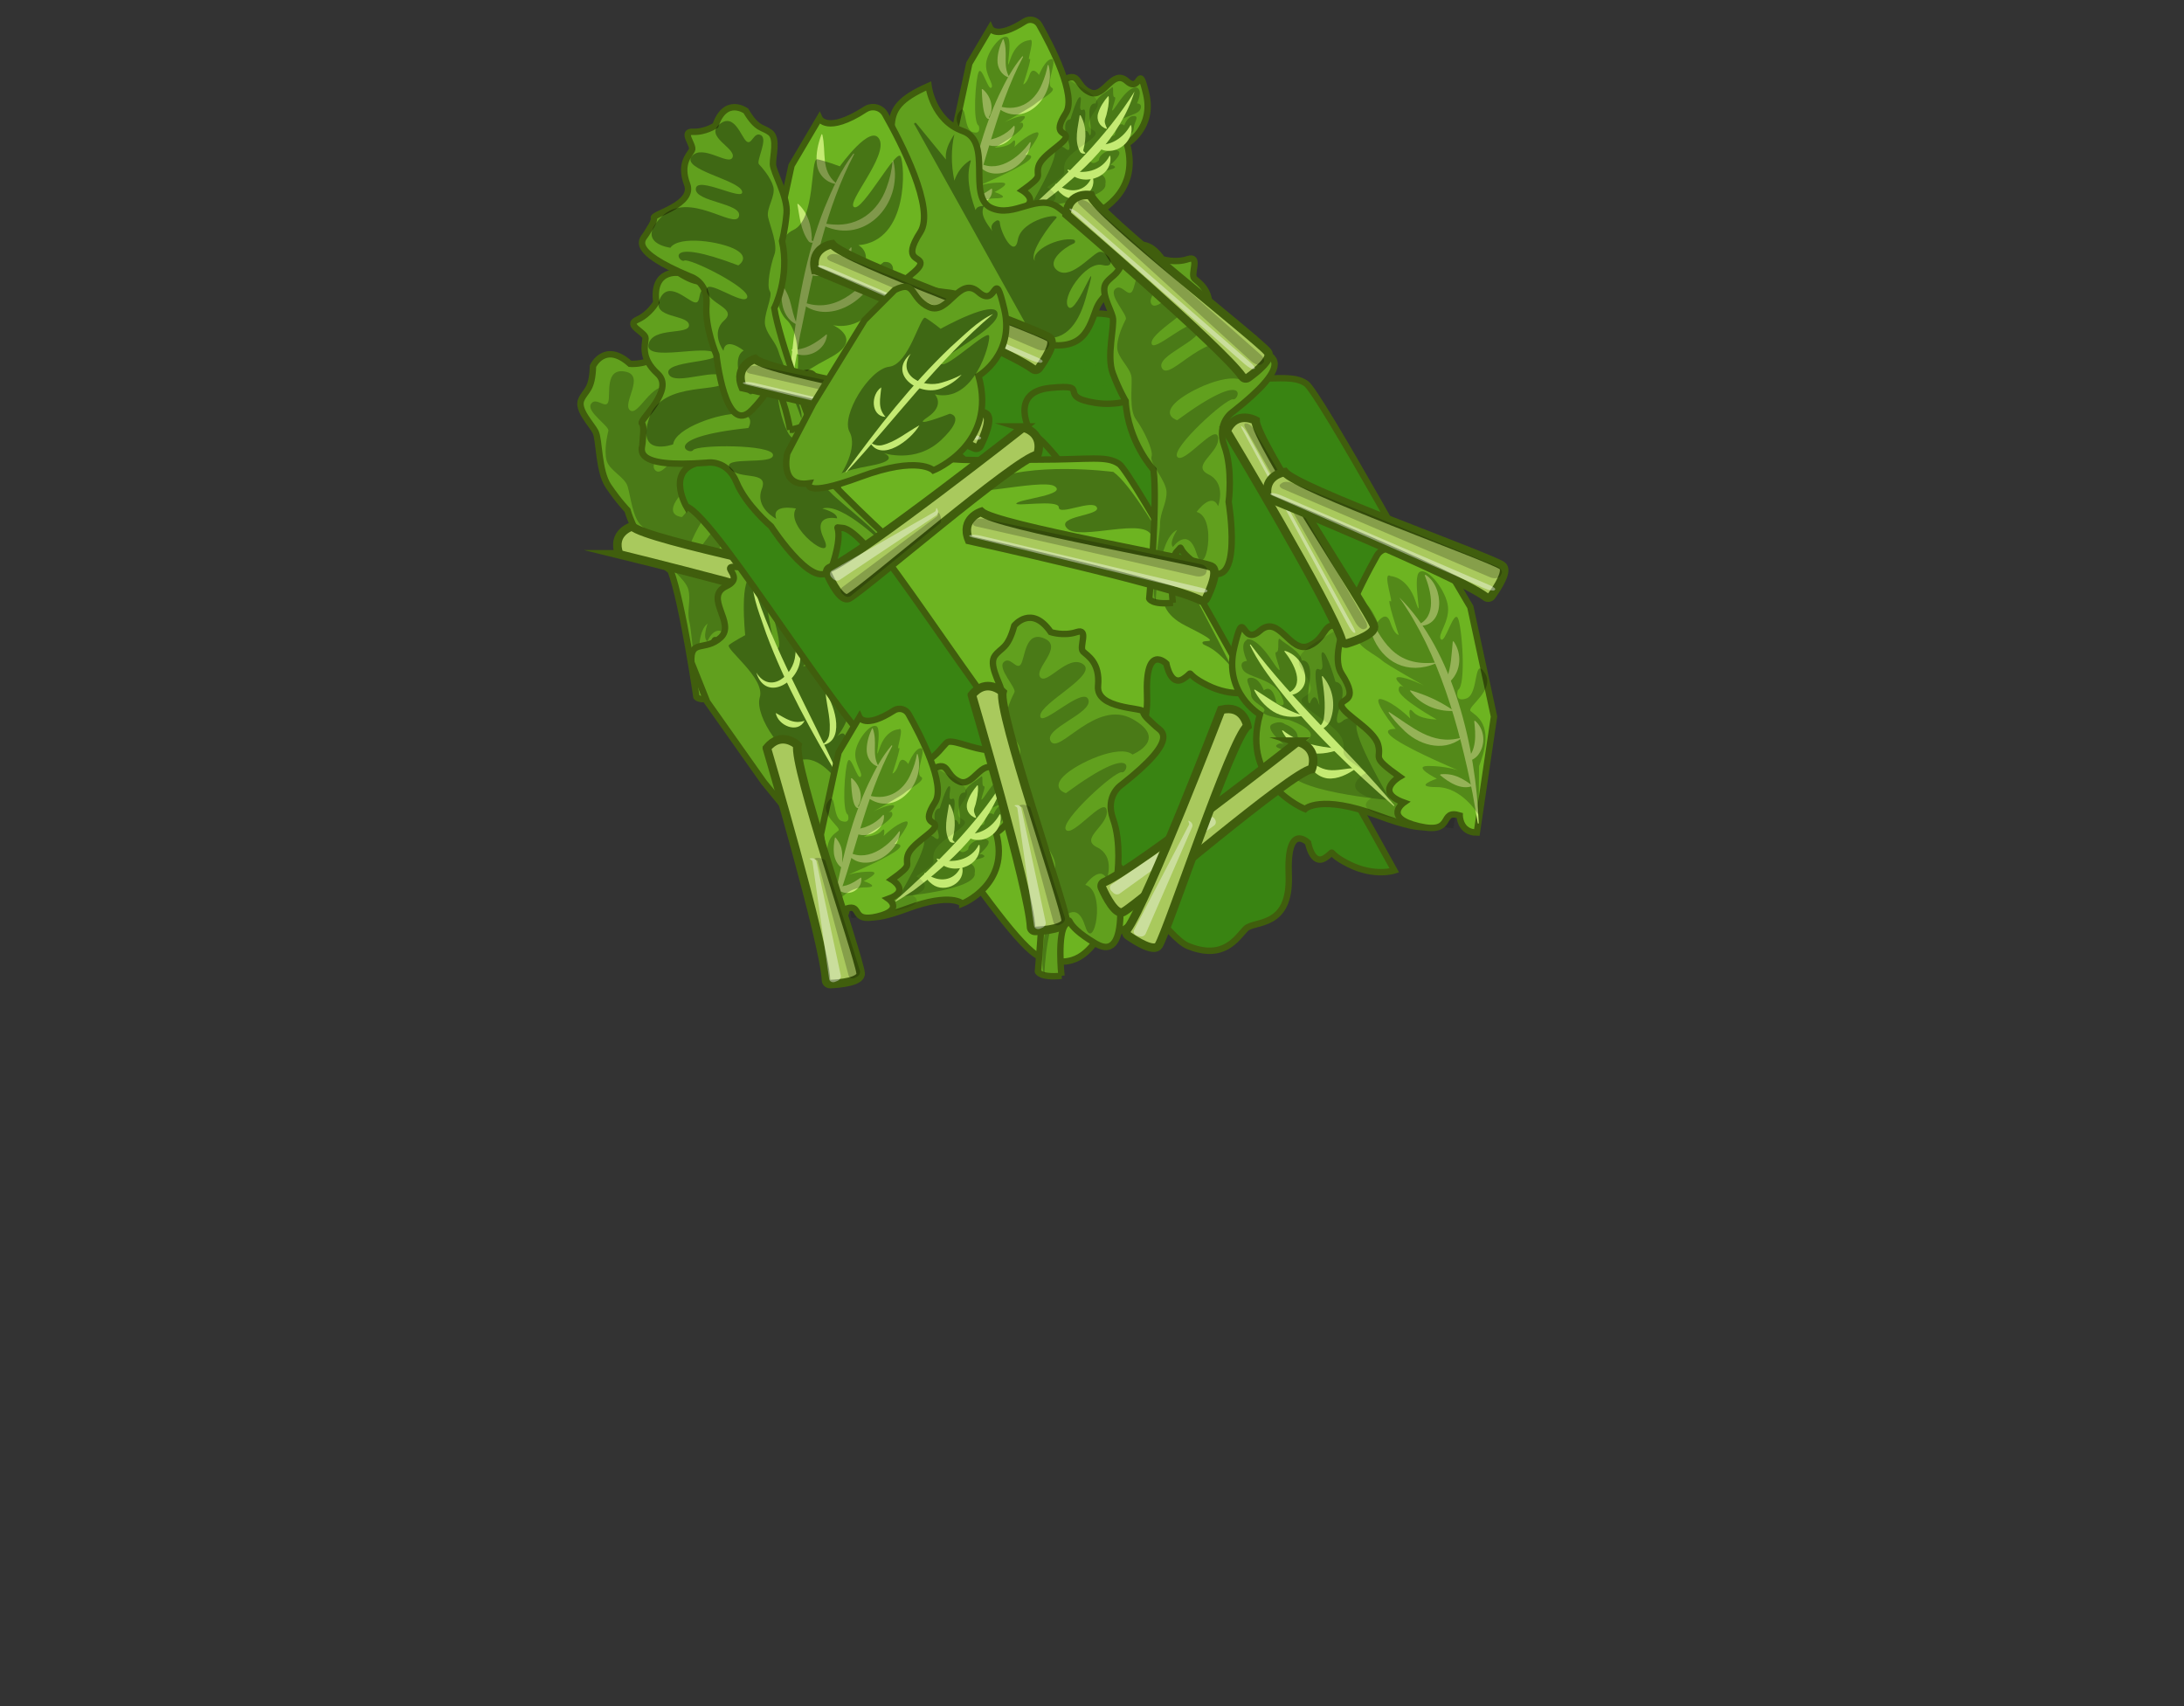 <?xml version="1.0" encoding="UTF-8"?><svg xmlns="http://www.w3.org/2000/svg" viewBox="0 0 256 200"><rect x="0" y="0" width="256" height="200" fill="#333333" stroke="none"/><defs><style>.b{fill:#c4ea73;}.c{opacity:.21;}.c,.d,.e,.f,.g,.h{mix-blend-mode:overlay;}.i{fill:#61a01e;}.i,.j,.k{stroke-width:.75px;}.i,.j,.k,.l{stroke:#405e0d;stroke-miterlimit:10;}.m{isolation:isolate;}.d{fill:#fff;opacity:.39;}.j,.e{fill:#398412;}.k{fill:#6db421;}.l{fill:#a9c95d;}.e,.f{opacity:.35;}.g{opacity:.24;}.h{opacity:.11;}</style></defs><g class="m"><g id="a"><g><g><path class="i" d="M84.44,81.55c-2.39,.83-2.81,.15-2.81,.15,0,0-1.6-11.01-3.02-14.81,0,0-3.7-2.48-5.06-7.08,0,0-1.03-1.05-2.23-2.83s-1.04-5.45-1.52-6.37-2.17-2.59-1.67-3.74,1.29-1.09,1.38-3.96c0,0,1.37-2.92,4.34-.26,0,0,1.59,.14,2.94-.7s.65,1.66,1.26,2.03,2.25,.76,2.65,3.51c.4,2.75,5.73,1.22,5.85,1.71s1.27,.99,1.88,1.36,3.23,.52-2.34,7.55c0,0-1.67,1.69-.04,4.15,1.62,2.46,2.01,6.25,2.01,6.25,0,0,4.17,9.88-.58,8.42-4.75-1.45-3.21-2.6-3.96-1.38s.92,6,.92,6Z"/><path class="g" d="M82.42,81.77s-1.45-7.16,.52-8.67c0,0-.63,1.7-.02,2.08,0,0,1.13-2.86,2.87,.09,1.74,2.95,1.47-4.67-1.13-4.74,0,0,1.15-2.78,2.29-1.24,0,0,.37-2.84-1.96-3.37s.75-2.81,.09-4.47c-.65-1.66-3.16,4.12-4.13,3.32-.97-.8,4.01-8.08,4.79-8.07s1.08-4.21-5.79,3.91c0,0-1.83-.08-.71-1.9,1.12-1.82,5.49-5.2,7.25-4.32,0,0,3.75-2.71-.97-4.04-4.72-1.33-7.36,6.03-8.69,4.8s4.08-4.39,3.12-5.82c-.97-1.43-4.69,4.64-5.05,3.17s5.5-6.24,3.49-7.05c-2.01-.81-3.58,3.45-4.55,2.64s1.87-4.07-.56-4.53c-2.44-.45-1.68,2.73-1.99,3.58s-1.46-.69-2.02,.22,2.17,2.59,2.04,3.14-.51,2.19-.22,3.42,2.13,1.96,2.48,3.1c.35,1.14,.59,3.74,1.64,4.62s2.86,3.04,2.79,3.83,2.37,2.34,2.69,3.66-.21,2.45,.13,3.81c.33,1.36,.69,8.27,1.6,8.83Z"/></g><g><path class="l" d="M72.58,64.98s23.22,5.67,26.99,7.68c.23,.12,.52,.03,.65-.2,.52-1,1.6-3.31,.69-3.72-1.9-.84-25.12-5.37-26.81-7.04,0,0-2.49,.73-1.51,3.28Z"/><path class="d" d="M86.33,67l-.04,.12c-.06,.18,.28-.14,.44-.08l12.91,5.24c.28,.1,.58-.1,.63-.43l.05-.29c.05-.3-.11-.59-.37-.68l-12.97-4.24c-.26-.09-.54,.07-.64,.36Z"/><path class="c" d="M86.6,66.5l-.03,.12c-.04,.18,.26-.17,.42-.13l13.46,3.62c.29,.07,.56-.17,.57-.51v-.29c.02-.31-.17-.57-.44-.63l-13.14-2.98c-.27-.05-.77,.5-.84,.79Z"/></g><g><path class="i" d="M102.28,81.79s.19-8.14-8.11-9.22c0,0-.63-4.93-5.99-5.85-5.36-.92-.3,.69-3.04,1.99-2.74,1.29,1.16,4.33-.66,6.02s-3.6,.1-3.44,2.91l1.85,4.63,6.65,9.42,4.14,5.06s3.31,2.51,4.23-.93c0,0,1.32,1.39,1.68-5.85,.36-7.24,2.67-8.17,2.67-8.17Z"/><path class="f" d="M87.35,74.46s-.76-7.29,.97-6.82,2.01,8.72,2.84,8.39-1.66-6.68-.79-6.45,6.59,4.72,3.78,8.54c0,0,1.64-.65,2.13,1.86,.48,2.51,.65-2.58,.65-2.58,0,0,.99-1.75,2.43,2.13,1.44,3.87-1.26,6.83-1.26,6.83,0,0,1.6-1.67,.78,1.95-.82,3.62-.45,3.58-.45,3.58,0,0-2.03-3.07-4.17-2.86-2.14,.21-5.87-5.02-5.2-7.28,.68-2.26-4.15-5.72-3.6-6.15s1.9-1.15,1.9-1.15Z"/><path class="b" d="M88.18,68.16c2.47,8.1,6.87,15.41,10.29,23.13l-.06,.04c-3.26-5.46-6.36-11.06-8.59-17.03-.64-1.94-1.61-4.2-1.63-6.13h0Z"/><path class="b" d="M96.78,81.24c1.15,1.51,2.33,5.88-.55,6.12,.56-.26,.85-.69,.96-1.18,.28-1.64-.26-3.24-.42-4.94h0Z"/><path class="b" d="M90.93,83.58c1.19,.64,2.04,1.36,3.38,.91-.81,1.58-3.13,.54-3.38-.91h0Z"/><path class="b" d="M88.65,78.84c1.66,2.64,4.37,.29,4.57-2.03,.1-.79,.13-1.62,.05-2.46,.36,.77,.54,1.63,.53,2.51,.24,2.89-4,5.68-5.15,1.98h0Z"/></g><g><path class="k" d="M98.2,82.44s-2.77-4.79,2.27-5.29c5.04-.5,2.08-2.23,6.87-1.47s7.23,.46,13.53,.46,8.06-.5,9.57,.5,15.66,26.67,15.66,26.67c0,0-2.31,.78-5.33-.73-3.02-1.51-1.26-1.76-2.77-.76-1.51,1.01-2.01-1.76-2.01-1.76,0,0-2.52-2.52-2.27,3.78,.25,6.3-4.03,5.29-5.04,6.3-1.01,1.01-2.52,3.78-6.8,2.01-4.28-1.76-19.9-28.21-23.67-29.72Z"/><path class="f" d="M129.78,77.58s-9.86-1.3-14.82,1.18c-4.95,2.48,6.44-.5,7.93,.5,1.49,.99-3.96,1.49-4.46,1.98s4.95-.5,4.95,.5,3.96-.99,4.46,0c.5,.99-4.95,.99-3.47,2.48,1.49,1.49,9.41-1.49,9.91,.99,.5,2.48-.99,1.49-.5,2.97,.5,1.49,1.98-.99,2.48,0s-2.97,4.95,1.98,7.43c4.95,2.48,1.98,1.49,1.98,1.98s.99,0,3.47,2.97c0,0-10-20.2-13.92-22.98Z"/></g><g><path class="j" d="M98.93,43.17s-2.77-4.79,2.27-5.29c5.04-.5,.5,1.01,5.29,1.76,4.79,.76,8.81-2.77,15.11-2.77s8.06-.5,9.57,.5,15.66,26.67,15.66,26.67c0,0-2.31,.78-5.33-.73-3.02-1.51-1.26-1.76-2.77-.76-1.51,1.01-2.01-1.76-2.01-1.76,0,0-2.52-2.52-2.27,3.78,.25,6.3-4.03,5.29-5.04,6.3-1.01,1.01-2.52,3.78-6.8,2.01-4.28-1.76-19.9-28.21-23.67-29.72Z"/><path class="e" d="M130.51,38.31s-9.86-1.3-14.82,1.18c-4.95,2.48,6.44-.5,7.93,.5,1.49,.99-3.96,1.49-4.46,1.98s4.95-.5,4.95,.5,3.96-.99,4.46,0c.5,.99-4.95,.99-3.47,2.48,1.49,1.49,9.41-1.49,9.91,.99,.5,2.48-.99,1.49-.5,2.97,.5,1.49,1.98-.99,2.48,0s-2.97,4.95,1.98,7.43c4.95,2.48,1.98,1.49,1.98,1.98s.99,0,3.47,2.97c0,0-10-20.2-13.92-22.98Z"/></g><g><path class="j" d="M115.54,81.17s-2.77-4.79,2.27-5.29c5.04-.5,.5,1.01,5.29,1.76s8.81-2.77,15.11-2.77,8.06-.5,9.57,.5,15.66,26.67,15.66,26.67c0,0-2.31,.78-5.33-.73-3.02-1.51-1.26-1.76-2.77-.76-1.51,1.01-2.01-1.76-2.01-1.76,0,0-2.52-2.52-2.27,3.78,.25,6.3-4.03,5.29-5.04,6.3-1.01,1.01-2.52,3.78-6.8,2.01-4.28-1.76-19.9-28.21-23.67-29.72Z"/><path class="e" d="M147.12,76.3s-9.86-1.3-14.82,1.18c-4.95,2.48,6.44-.5,7.93,.5,1.49,.99-3.96,1.49-4.46,1.98s4.95-.5,4.95,.5,3.96-.99,4.46,0c.5,.99-4.95,.99-3.47,2.48,1.49,1.49,9.41-1.49,9.91,.99,.5,2.48-.99,1.49-.5,2.97,.5,1.49,1.98-.99,2.48,0s-2.97,4.95,1.98,7.43c4.95,2.48,1.98,1.49,1.98,1.98s.99,0,3.47,2.97c0,0-10-20.2-13.92-22.98Z"/></g><g><path class="j" d="M120.85,50.76s-2.77-4.79,2.27-5.29c5.04-.5,.5,1.01,5.29,1.76s8.81-2.77,15.11-2.77,8.06-.5,9.57,.5,15.66,26.67,15.66,26.67c0,0-2.31,.78-5.33-.73-3.02-1.51-1.26-1.76-2.77-.76-1.51,1.01,.51,2.1,.51,2.1,0,0-2.52-2.52-2.27,3.78,.25,6.3-6.56,1.43-7.56,2.43-1.01,1.01-2.52,3.78-6.8,2.01-4.28-1.76-19.9-28.21-23.67-29.72Z"/><path class="e" d="M152.43,45.9s-9.86-1.3-14.82,1.18c-4.95,2.48,6.44-.5,7.93,.5,1.49,.99-3.96,1.49-4.46,1.98s4.95-.5,4.95,.5,3.96-.99,4.46,0c.5,.99-4.95,.99-3.47,2.48,1.49,1.49,9.41-1.49,9.91,.99,.5,2.48-.99,1.49-.5,2.97,.5,1.49,1.98-.99,2.48,0s-2.97,4.95,1.98,7.43c4.95,2.48,1.98,1.49,1.98,1.98s.99,0,3.47,2.97c0,0-10-20.2-13.92-22.98Z"/></g><g><path class="j" d="M80.46,59.39s-2.77-4.79,2.27-5.29c5.04-.5,.5,1.01,5.29,1.76s8.81-2.77,15.11-2.77,8.06-.5,9.57,.5,15.66,26.67,15.66,26.67c0,0-2.31,.78-5.33-.73-3.02-1.51-1.26-1.76-2.77-.76-1.51,1.01,.51,2.1,.51,2.1,0,0-2.52-2.52-2.27,3.78,.25,6.3-6.56,1.43-7.56,2.43-1.01,1.01-2.52,3.78-6.8,2.01-4.28-1.76-19.9-28.21-23.67-29.72Z"/><path class="e" d="M112.04,54.53s-9.86-1.3-14.82,1.18c-4.95,2.48,6.44-.5,7.93,.5,1.49,.99-3.96,1.49-4.46,1.98s4.95-.5,4.95,.5,3.96-.99,4.46,0c.5,.99-4.95,.99-3.47,2.48,1.49,1.49,9.41-1.49,9.91,.99,.5,2.48-.99,1.49-.5,2.97,.5,1.49,1.98-.99,2.48,0s-2.97,4.95,1.98,7.43c4.95,2.48,1.98,1.49,1.98,1.98s.99,0,3.47,2.97c0,0-10-20.2-13.92-22.98Z"/></g><g><g><path class="i" d="M128.13,25.15s5.65-2.26,3.96-8.29c0,0,3.2-1.88,2.26-5.84-.94-3.96-.57,0-2.26-1.51-1.7-1.51-2.64,2.07-4.33,1.32s-1.13-2.45-3.02-1.51l-2.64,2.64-4.52,7.35-2.26,4.33s-.75,3.02,1.88,2.64c0,0-.57,1.32,4.52-.57,5.09-1.88,6.41-.57,6.41-.57Z"/><path class="g" d="M133.25,10.28s-.74-.37-2.22,1.85c-1.48,2.22,0-.74-.37-.74s0-1.48-.37-1.11-1.85,1.11-1.85,1.85c0,0-1.01-.25-.69,1.91s-.05,1.79-.05,1.79c0,0-.37-1.11-.74,0s.74-3.34,0-2.97,0-1.48-.37-1.48-1.11,2.59-1.11,2.59c0,0-1.11,0-.37,2.22,.74,2.22-.37,1.11-.37,1.11,0,0-1.48-.74-1.11,.37s-2.97,6.67-2.97,6.67c0,0,9.29-.78,8.91-2.8,0,0,.36-1.28-1.49-1.28,0,0,2.97-.37,2.59-.74s-.74,0-.74,0c0,0,1.85-1.48,1.11-1.85s-1.11,0-1.11,0c0,0-1.11,.37-1.11,1.11,0,0-.74,.74-1.11,0s1.85-1.48,1.85-1.48c0,0,2.59-.37,2.22-.74s1.11-.74,1.11-1.48c0-.74,.74-1.48,0-1.48s-1.11,1.11-1.11,1.11c0,0-.74-.74-1.11,1.11,0,0-1.11,.74-.37-.74,.74-1.48,2.97-1.48,3.34-2.22s-.37-.74-.37-.74c0,0,.74-1.48,0-1.85Z"/></g><g><path class="b" d="M132.6,14.71c.31,1.61-1.24,3.11-2.81,2.97-.53-.02-1.03-.27-1.39-.68l.02-.1c1.7,.34,3.31-.77,4.09-2.23l.09,.04h0Z"/><path class="b" d="M132.98,10.75c-1.69,5.44-6.16,9.55-10.59,12.87-.69,.43-1.34,.9-2.05,1.28l-.07-.08c4.67-4.19,9.47-8.85,12.71-14.08h0Z"/><path class="b" d="M128.08,20.74c.57,1.95-1.98,3.27-3.47,2.14-.44-.31-.77-.72-.94-1.25l.06-.08,.56,.33c1.41,.83,3.1,.45,3.69-1.17l.09,.03h0Z"/><path class="b" d="M130.15,18.3c.31,2.67-3.63,3.74-5.02,1.66l.03-.09c1.79,.66,4.01,.2,4.9-1.61l.09,.04h0Z"/><path class="b" d="M126.66,13.52c.7,1.26,.68,2.66,.35,3.95-.06,.15-.06,.26,.19,.44l.02,.1c-.21,.03-.48,0-.61-.2-.74-1.29-.25-2.93-.05-4.31l.1,.02h0Z"/><path class="b" d="M129.96,11.33c.06,.83-.11,1.48-.27,2.16-.21,.67-.33,.71,.06,1.53l-.03,.09c-.82-.24-1.26-1.06-.99-1.87,.23-.75,.67-1.39,1.16-1.97l.08,.07h0Z"/></g><g><path class="h" d="M121.54,6.09c.66-.38,1.11,.73,1.5,1.34,1.57,2.48,6.85,3.41,5.38,5.46-1.9,2.64,.21,2.07,0,2.83s-3.17,2.07-3.59,3.39,.84,.94-2.11,2.83c0,0,2.53,1.32-.42,2.26,0,0,1.88,.94-1.71,1.7s-1.67-1.13-3.78-.57c0,0,0,1.51-1.69,1.51l-1.69-10.18,2.32-9.61,2.74-4.15s-.77,5.37,3.05,3.18Z"/><path class="k" d="M120.11,2.51c.59-.38,1.38-.19,1.72,.42,1.4,2.48,4.42,8.3,3.1,10.35-1.7,2.64,.19,2.07,0,2.83s-2.83,2.07-3.2,3.39,.75,.94-1.88,2.83c0,0,2.26,1.32-.38,2.26,0,0,1.88,1.32-1.32,2.07s-1.7-1.51-3.58-.94c0,0,0,1.51-1.51,1.51l-1.51-10.18,2.07-9.61,2.45-4.15s.63,1.41,4.04-.78Z"/><g><path class="b" d="M119.93,6.65c-3.3,6.18-4.49,13.44-7.05,19.76l.44-2.61c.82-4.31,1.92-8.69,3.79-12.68,.76-1.6,1.59-3.18,2.74-4.54l.07,.07h0Z"/><path class="b" d="M122.9,7.63c1.04,3.66-3.01,7.77-6.26,4.75l.04-.09c2.38,.99,4.55-.16,5.47-2.49,.31-.7,.53-1.43,.66-2.18h.1Z"/><path class="b" d="M120.82,16.7c-.19,2.91-4.65,5.23-6.38,2.29l.06-.08c2.27,1.58,4.89-.35,6.24-2.26l.08,.06h0Z"/><path class="b" d="M116.29,22.18c.11,1.33-1.42,2.17-2.5,1.49-.11-.08-.55-.41-.32-.6,.94,.24,2-.42,2.76-.97l.07,.08h0Z"/><path class="b" d="M118.93,14.8c.16,1.89-2.43,3.08-3.78,1.77v-.1c1.4-.03,2.79-.65,3.7-1.73l.08,.06h0Z"/><path class="b" d="M115.18,10.45c.92,.75,1.39,2.21,.77,3.2-.07,.05-.04,.16,.08,.18l.06,.08c-.95,.45-.98-2.85-1.01-3.46h.1Z"/><path class="b" d="M113.29,17.44c.96,1.17,.76,2.02,.75,3.42l-.05,.08c-.55-.36-.82-1.02-.91-1.64-.07-.64,0-1.27,.12-1.89l.1,.02h0Z"/><path class="b" d="M117.64,4.64c.57,1.62-.14,2.89,.63,4.35l-.03,.09c-.86-.27-1.35-1.16-1.32-2.04,.02-.86,.28-1.69,.64-2.45l.09,.04h0Z"/></g><path class="g" d="M120.65,4.72s-1.48,0-2.22,2.22c-.74,2.22,.37-2.22-.37-2.59s-2.34,1.71-2.47,3.08c-.13,1.37,.98,2.48,.61,2.85s-1.11-2.59-1.48-1.85-.74,5.93,0,6.3c0,0,.37,1.11-.74,.74-1.11-.37-.62-3.76-1.61-2.25-.99,1.51,1.61,2.99,1.24,3.36s-2.22,1.11-.74,4.82l.05,4.28s1.44-2.43,3.66-2.43,0-.74,0-.74c0,0,2.22-1.11,.74-1.11s-2.59,.37-2.59,.37c0,0,3.71-1.55,5.38-2.63,1.66-1.08,.09-1,.09-1,0,0,2.34-2.9,1.22-2.61s-2.51,1.69-2.51,1.69c0,0,.3-1.22-.27-.57s-2.05,.65-2.05,.65c0,0,3.34-1.85,3.34-2.59,0-.74-.74,0-.74,0,0,0,1.48-1.11,.74-1.11s-2.22,.74-2.22,.74c0,0,3.34-1.85,3.71-2.22s2.59-1.48,1.85-1.85,.74-3.34,0-3.34-1.48,1.85-1.48,1.85c0,0-.74-1.11-1.11,0s-.74,1.11-.74,1.11c0,0,1.11-3.34,.74-2.97s.74-2.59,0-2.22Z"/></g></g><g><g><path class="i" d="M112.8,105.93s5.65-2.26,3.96-8.29c0,0,3.2-1.88,2.26-5.84-.94-3.96-.57,0-2.26-1.51-1.7-1.51-2.64,2.07-4.33,1.32s-1.13-2.45-3.02-1.51l-2.64,2.64-4.52,7.35-2.26,4.33s-.75,3.02,1.88,2.64c0,0-.57,1.32,4.52-.57,5.09-1.88,6.41-.57,6.41-.57Z"/><path class="g" d="M117.93,91.06s-.74-.37-2.22,1.85c-1.48,2.22,0-.74-.37-.74s0-1.48-.37-1.11-1.85,1.11-1.85,1.85c0,0-1.01-.25-.69,1.91s-.05,1.79-.05,1.79c0,0-.37-1.11-.74,0s.74-3.34,0-2.97,0-1.48-.37-1.48-1.11,2.59-1.11,2.59c0,0-1.11,0-.37,2.22,.74,2.22-.37,1.11-.37,1.11,0,0-1.48-.74-1.11,.37s-2.97,6.67-2.97,6.67c0,0,9.29-.78,8.91-2.8,0,0,.36-1.28-1.49-1.28,0,0,2.97-.37,2.59-.74s-.74,0-.74,0c0,0,1.85-1.48,1.11-1.85s-1.11,0-1.11,0c0,0-1.11,.37-1.11,1.11,0,0-.74,.74-1.11,0s1.85-1.48,1.85-1.48c0,0,2.59-.37,2.22-.74s1.11-.74,1.11-1.48c0-.74,.74-1.48,0-1.48s-1.11,1.11-1.11,1.11c0,0-.74-.74-1.11,1.11,0,0-1.11,.74-.37-.74,.74-1.48,2.97-1.48,3.34-2.22s-.37-.74-.37-.74c0,0,.74-1.48,0-1.85Z"/></g><g><path class="b" d="M117.27,95.49c.31,1.61-1.24,3.11-2.81,2.97-.53-.02-1.03-.27-1.39-.68l.02-.1c1.7,.34,3.31-.77,4.09-2.23l.09,.04h0Z"/><path class="b" d="M117.65,91.53c-1.69,5.44-6.16,9.55-10.59,12.87-.69,.43-1.34,.9-2.05,1.28l-.07-.08c4.67-4.19,9.47-8.85,12.71-14.08h0Z"/><path class="b" d="M112.75,101.52c.57,1.95-1.98,3.27-3.47,2.14-.44-.31-.77-.72-.94-1.25l.06-.08,.56,.33c1.41,.83,3.1,.45,3.69-1.17l.09,.03h0Z"/><path class="b" d="M114.82,99.07c.31,2.67-3.63,3.74-5.02,1.66l.03-.09c1.79,.66,4.01,.2,4.9-1.61l.09,.04h0Z"/><path class="b" d="M111.34,94.3c.7,1.26,.68,2.66,.35,3.95-.06,.15-.06,.26,.19,.44l.02,.1c-.21,.03-.48,0-.61-.2-.74-1.29-.25-2.93-.05-4.31l.1,.02h0Z"/><path class="b" d="M114.63,92.11c.06,.83-.11,1.48-.27,2.16-.21,.67-.33,.71,.06,1.53l-.03,.09c-.82-.24-1.26-1.06-.99-1.87,.23-.75,.67-1.39,1.16-1.97l.08,.07h0Z"/></g><g><path class="h" d="M106.21,86.87c.66-.38,1.11,.73,1.5,1.34,1.57,2.48,6.85,3.41,5.38,5.46-1.9,2.64,.21,2.07,0,2.83s-3.17,2.07-3.59,3.39,.84,.94-2.11,2.83c0,0,2.53,1.32-.42,2.26,0,0,1.88,.94-1.71,1.7s-1.67-1.13-3.78-.57c0,0,0,1.51-1.69,1.51l-1.69-10.18,2.32-9.61,2.74-4.15s-.77,5.37,3.05,3.18Z"/><path class="k" d="M104.78,83.29c.59-.38,1.38-.19,1.72,.42,1.4,2.48,4.42,8.3,3.1,10.35-1.7,2.64,.19,2.07,0,2.83s-2.83,2.07-3.2,3.39,.75,.94-1.88,2.83c0,0,2.26,1.32-.38,2.26,0,0,1.88,1.32-1.32,2.07s-1.7-1.51-3.58-.94c0,0,0,1.51-1.51,1.51l-1.51-10.18,2.07-9.61,2.45-4.15s.63,1.41,4.04-.78Z"/><g><path class="b" d="M104.6,87.43c-3.3,6.18-4.49,13.44-7.05,19.76l.44-2.61c.82-4.31,1.92-8.69,3.79-12.68,.76-1.6,1.59-3.18,2.74-4.54l.07,.07h0Z"/><path class="b" d="M107.57,88.41c1.04,3.66-3.01,7.77-6.26,4.75l.04-.09c2.38,.99,4.55-.16,5.47-2.49,.31-.7,.53-1.43,.66-2.18h.1Z"/><path class="b" d="M105.49,97.48c-.19,2.91-4.65,5.23-6.38,2.29l.06-.08c2.27,1.58,4.89-.35,6.24-2.26l.08,.06h0Z"/><path class="b" d="M100.96,102.95c.11,1.33-1.42,2.17-2.5,1.49-.11-.08-.55-.41-.32-.6,.94,.24,2-.42,2.76-.97l.07,.08h0Z"/><path class="b" d="M103.61,95.58c.16,1.89-2.43,3.08-3.78,1.77v-.1c1.4-.03,2.79-.65,3.7-1.73l.08,.06h0Z"/><path class="b" d="M99.85,91.23c.92,.75,1.39,2.21,.77,3.2-.07,.05-.04,.16,.08,.18l.06,.08c-.95,.45-.98-2.85-1.01-3.46h.1Z"/><path class="b" d="M97.96,98.21c.96,1.17,.76,2.02,.75,3.42l-.05,.08c-.55-.36-.82-1.02-.91-1.64-.07-.64,0-1.27,.12-1.89l.1,.02h0Z"/><path class="b" d="M102.31,85.42c.57,1.62-.14,2.89,.63,4.35l-.03,.09c-.86-.27-1.35-1.16-1.32-2.04,.02-.86,.28-1.69,.64-2.45l.09,.04h0Z"/></g><path class="g" d="M105.32,85.5s-1.48,0-2.22,2.22c-.74,2.22,.37-2.22-.37-2.59s-2.34,1.71-2.47,3.08,.98,2.48,.61,2.85-1.11-2.59-1.48-1.85-.74,5.93,0,6.3c0,0,.37,1.11-.74,.74-1.11-.37-.62-3.76-1.61-2.25-.99,1.51,1.61,2.99,1.24,3.36s-2.22,1.11-.74,4.82l.05,4.28s1.44-2.43,3.66-2.43,0-.74,0-.74c0,0,2.22-1.11,.74-1.11s-2.59,.37-2.59,.37c0,0,3.71-1.55,5.38-2.63,1.66-1.08,.09-1,.09-1,0,0,2.34-2.9,1.22-2.61s-2.51,1.69-2.51,1.69c0,0,.3-1.22-.27-.57s-2.05,.65-2.05,.65c0,0,3.34-1.85,3.34-2.59s-.74,0-.74,0c0,0,1.48-1.11,.74-1.11s-2.22,.74-2.22,.74c0,0,3.34-1.85,3.71-2.22s2.59-1.48,1.85-1.85,.74-3.34,0-3.34-1.48,1.85-1.48,1.85c0,0-.74-1.11-1.11,0s-.74,1.11-.74,1.11c0,0,1.11-3.34,.74-2.97s.74-2.59,0-2.22Z"/></g></g><g><path class="k" d="M98.93,60.18s-2.77-4.79,2.27-5.29c5.04-.5,2.08-2.23,6.87-1.47,4.79,.76,7.23,.46,13.53,.46s8.06-.5,9.57,.5,15.66,26.67,15.66,26.67c0,0-2.31,.78-5.33-.73-3.02-1.51-1.26-1.76-2.77-.76-1.51,1.01-2.01-1.76-2.01-1.76,0,0-2.52-2.52-2.27,3.78,.25,6.3-4.03,5.29-5.04,6.3-1.01,1.01-2.52,3.78-6.8,2.01-4.28-1.76-19.9-28.21-23.67-29.72Z"/><path class="f" d="M130.51,55.32s-9.86-1.3-14.82,1.18c-4.95,2.48,6.44-.5,7.93,.5,1.49,.99-3.96,1.49-4.46,1.98s4.95-.5,4.95,.5,3.96-.99,4.46,0c.5,.99-4.95,.99-3.47,2.48,1.49,1.49,9.41-1.49,9.91,.99,.5,2.48-.99,1.49-.5,2.97,.5,1.49,1.98-.99,2.48,0s-2.97,4.95,1.98,7.43c4.95,2.48,1.98,1.49,1.98,1.98s.99,0,3.47,2.97c0,0-10-20.2-13.92-22.98Z"/></g><g><path class="i" d="M108.84,10.08s.5,4.03,4.03,5.29c3.53,1.26,.48,7.62,3.26,8.97,2.78,1.35,5.55-1.92,8.07,.09,2.52,2.01,4.2,2.15,4.2,2.15,0,0,2.6,6.67,5.12,5.91,0,0-4.03,1.01-5.04,3.78-1.01,2.77-1.76,5.54-8.31,3.53-6.55-2.01-4.28-5.04-9.32-5.54-5.04-.5-4.53-2.77-6.8-2.52-2.27,.25-5.04,.76-6.04-2.27s3.78,0,5.79-7.3c2.01-7.3-1.76-9.07,5.04-12.09Z"/><path class="f" d="M107.19,14.59l13.61,24.4s4.46,2.97,6.44-3.96-.99,1.98-1.98,.99,1.98-5.45,3.96-4.95c1.98,.5,.5-1.98-.5-1.49s-3.47,3.47-4.95,1.98c-.99-.99,.92-2.52,2.11-3.03,.21-.09,.17-.4-.05-.44-1.73-.3-4.96,1.23-4.54,2.48-.79-.88,1.98-4.46,2.48-4.95,.78-.78-4.04,.04-4.46,2.48-.39,2.27-2.04-.81-2.12-2.04-.01-.19-.23-.29-.4-.19-.6,.35-.69,.77-.46,1.24-.75-1.02-1.49-1.98-.99-2.97-.65,0-.9,.21-.99,.5-.78-2.15-1.09-4.11-.56-5.75,.02-.07-.05-.12-.11-.08-.91,.59-1.48,1.4-1.81,2.37-.4-1.91-.39-3.72,0-5.45-.68,1.02-1.12,2.02-.99,2.97l-3.48-4.25c-.11-.13-.31,0-.23,.15Z"/></g><g><path class="k" d="M101.44,12.82c.79-.51,1.84-.25,2.3,.56,1.88,3.32,5.9,11.09,4.14,13.83-2.27,3.53,.25,2.77,0,3.78-.25,1.01-3.78,2.77-4.28,4.53-.5,1.76,1.01,1.26-2.52,3.78,0,0,3.02,1.76-.5,3.02,0,0,2.52,1.76-1.76,2.77s-2.27-2.01-4.79-1.26c0,0,0,2.01-2.01,2.01l-2.01-13.6,2.77-12.84,3.27-5.54s.84,1.89,5.4-1.04Z"/><g><path class="b" d="M100.13,18.05c-3.31,6.33-4.74,13.41-6.16,20.36-.46,1.86-.84,5.62-1.47,7.06l.28-3.59c.62-5.93,1.67-11.98,3.88-17.54,.91-2.22,1.91-4.44,3.39-6.35l.08,.07h0Z"/><path class="b" d="M104.72,18.88c1.2,5.16-3.6,10.17-8.66,7.33l.02-.1c.54,.07,1.08,.19,1.62,.21,2.92,.22,5.22-1.56,6.2-4.27,.39-1.02,.64-2.1,.72-3.18h.1Z"/><path class="b" d="M102.93,31.26c-.7,3.85-5.95,7.18-9.2,4.09l.04-.09c3.94,1.78,6.99-1.28,9.15-3.99h0Z"/><path class="b" d="M96.94,39.27c-.16,1.66-1.99,2.74-3.53,2.24-.14-.05-.78-.35-.57-.57,1.46,.2,2.94-.84,4.03-1.74l.07,.07h0Z"/><path class="b" d="M99.82,29.04c-.07,2.35-3.54,4.23-5.39,2.86,2.05-.25,4.06-1.25,5.31-2.91l.08,.05h0Z"/><path class="b" d="M93.55,23.9c1.16,1.06,1.55,2.54,1.61,4.01,.01,.13-.13,.32,.2,.35l.07,.08c-.18,.19-.49,.13-.65-.06-.92-1.25-1.05-2.88-1.32-4.36l.1-.02h0Z"/><path class="b" d="M91.74,33.48c1.13,1.67,.91,2.73,1.63,4.44l-.04,.09c-.81-.35-1.33-1.16-1.55-1.98-.21-.84-.22-1.71-.14-2.56h.1Z"/><path class="b" d="M96.39,15.77c.49,2.11-.23,4.15,1.6,5.7l-.02,.1c-1.2-.19-2.13-1.2-2.23-2.42-.12-1.18,.16-2.34,.56-3.42l.09,.04h0Z"/></g><path class="f" d="M98.45,19.49s3.65-5.12,4.64-3.14c.99,1.98-3.96,7.43-2.97,7.93,.99,.5,4.95-6.94,5.45-5.94s.99,9.91-4.95,10.4c0,0,1.98,.99,0,3.47-1.98,2.48,2.97-1.49,2.97-1.49,0,0,2.48-.5,0,3.96-2.48,4.46-5.95,3.43-5.95,3.43,0,0,3.75,1.65-.35,3.82-4.11,2.17-3.88,2.68-3.88,2.68,0,0,.74-5.32-1.22-7.13-1.97-1.81-1.92-9.31,.78-10.51s1.97-8.47,2.83-8.3,2.66,.83,2.66,.83Z"/></g><g><path class="i" d="M103.21,66.02c2.03-1.51,1.7-2.24,1.7-2.24,0,0-8.22-7.49-10.57-10.81,0,0,.02-4.46-3.03-8.16,0,0-.29-1.44-1.1-3.44-.8-2-3.93-3.92-4.42-4.83s-.93-3.25-2.16-3.48-1.62,.46-4.05-1.07c0,0-3.19-.5-2.65,3.45,0,0-.77,1.39-2.23,2.04s1,1.47,.97,2.18-.64,2.29,1.42,4.16c2.06,1.87-2.2,5.43-1.86,5.8s.11,1.61,.08,2.32-1.38,2.97,7.56,2.3c0,0,2.34-.43,3.46,2.29,1.13,2.72,4.05,5.17,4.05,5.17,0,0,5.84,8.99,7.3,4.24,1.46-4.75-.35-4.12,1.07-4.05,1.42,.06,4.45,4.12,4.45,4.12Z"/><path class="f" d="M103.86,64.05s-5.12-5.22-7.47-4.43c0,0,1.76,.43,1.73,1.15,0,0-3-.67-1.53,2.43s-4.69-1.4-3.29-3.59c0,0-2.94-.6-2.31,1.21,0,0-2.56-1.29-1.69-3.51,.87-2.23-2.75-.96-3.75-2.43s5.18-.31,5.06-1.56c-.12-1.25-8.93-1.21-9.37-.55s-4.09-1.47,6.48-2.6c0,0,.96-1.56-1.17-1.66-2.13-.09-7.38,1.63-7.65,3.58,0,0-4.35,1.59-2.81-3.07,1.54-4.66,9.12-2.72,8.85-4.51s-5.92,.92-6.57-.68,6.47-1.29,5.45-2.4-8.25,1.06-7.8-1.06c.45-2.12,4.86-1.03,4.74-2.29-.12-1.25-4.42-.73-3.43-3s3.2,.14,4.08,.36,.25-1.59,1.32-1.55,.93,3.25,1.45,3.45,2.1,.81,2.95,1.74,.43,2.86,1.18,3.79c.75,.93,2.77,2.59,2.91,3.95s.91,4.07,1.61,4.46,.61,3.28,1.52,4.28,2.14,1.2,3.08,2.24,6.46,5.2,6.41,6.27Z"/></g><g><path class="i" d="M92.58,50.38c2.27-.39,2.31-1.12,2.31-1.12,0,0-3.59-9.48-4.13-13.14,0,0,1.85-3.61,.91-7.87,0,0,.36-1.29,.53-3.24,.17-1.95-1.57-4.8-1.6-5.75s.59-3.02-.32-3.72-1.51-.29-2.85-2.54c0,0-2.38-1.72-3.57,1.71,0,0-1.2,.81-2.65,.74s.21,1.61-.11,2.17-1.46,1.6-.56,3.97c.9,2.37-4.03,3.5-3.9,3.94s-.58,1.35-.9,1.92-2.35,1.84,5.2,4.98c0,0,2.08,.61,1.87,3.29s1.16,5.87,1.16,5.87c0,0,1.03,9.71,4.18,6.46,3.14-3.26,1.41-3.49,2.54-2.85,1.13,.64,1.92,5.18,1.92,5.18Z"/><path class="f" d="M93.92,49.05s-2-6.35-4.24-6.68c0,0,1.25,1.08,.93,1.65,0,0-2.16-1.78-2.25,1.34s-3.24-3.07-1.19-4.27c0,0-2.14-1.7-2.37,.03,0,0-1.55-2.1,.08-3.55,1.63-1.45-1.84-1.91-2.05-3.52-.21-1.61,4.34,1.89,4.75,.82,.42-1.07-6.76-4.67-7.38-4.32s-2.71-2.88,6.34,.56c0,0,1.42-.87-.27-1.83s-6.67-1.72-7.69-.24c0,0-4.19-.5-1.01-3.65,3.17-3.14,8.53,1.56,9.04-.01s-5.19-1.69-5.05-3.26,5.79,1.63,5.42,.3-7.14-2.54-5.9-4.08c1.24-1.54,4.37,1.17,4.79,.1,.42-1.07-3.29-2.42-1.55-3.86s2.54,1.44,3.17,1.98,.86-1.19,1.71-.71-.59,3.02-.24,3.4,1.38,1.52,1.68,2.63-.83,2.5-.61,3.56c.23,1.07,1.18,3.24,.74,4.41s-.94,3.68-.53,4.28-.86,2.91-.53,4.1,1.24,1.86,1.58,3.09,3.1,6.89,2.62,7.74Z"/></g><g><path class="i" d="M137.48,70.67c-2.52,.25-2.77-.5-2.77-.5,0,0,1.01-11.08,.5-15.11,0,0-3.02-3.27-3.27-8.06,0,0-.76-1.26-1.51-3.27s.25-5.54,0-6.55-1.51-3.02-.76-4.03,1.51-.76,2.27-3.53c0,0,2.01-2.52,4.28,.76,0,0,1.51,.5,3.02,0s.25,1.76,.76,2.27,2.01,1.26,1.76,4.03c-.25,2.77,5.29,2.52,5.29,3.02s1.01,1.26,1.51,1.76,3.02,1.26-4.03,6.8c0,0-2.01,1.26-1.01,4.03,1.01,2.77,.5,6.55,.5,6.55,0,0,1.76,10.58-2.52,8.06-4.28-2.52-2.52-3.27-3.53-2.27-1.01,1.01-.5,6.04-.5,6.04Z"/><path class="g" d="M135.47,70.42s.25-7.3,2.52-8.31c0,0-1.01,1.51-.5,2.01,0,0,1.76-2.52,2.77,.76,1.01,3.27,2.52-4.2,0-4.87,0,0,1.76-2.43,2.52-.67,0,0,1.02-2.68-1.13-3.73s1.38-2.56,1.13-4.33c-.25-1.76-4.03,3.27-4.79,2.27s5.77-6.92,6.54-6.74,2.02-3.84-6.54,2.45c0,0-1.76-.5-.25-2.01,1.51-1.51,6.55-3.78,8.06-2.52,0,0,4.28-1.76,0-4.16-4.28-2.39-8.56,4.16-9.57,2.64s4.99-3.32,4.39-4.93c-.61-1.61-5.64,3.42-5.64,1.91s6.8-4.79,5.04-6.04c-1.76-1.26-4.28,2.52-5.04,1.51s2.77-3.53,.5-4.53-2.27,2.27-2.77,3.02-1.26-1.01-2.01-.25,1.51,3.02,1.26,3.53-1.01,2.01-1.01,3.27,1.61,2.4,1.69,3.59c.07,1.19-.3,3.78,.52,4.88s2.08,3.62,1.82,4.37,1.76,2.83,1.76,4.18-.77,2.33-.76,3.73c0,1.4-1.25,8.2-.5,8.96Z"/></g><g><path class="i" d="M124.43,114.39c-2.52,.25-2.77-.5-2.77-.5,0,0,1.01-11.08,.5-15.11,0,0-3.02-3.27-3.27-8.06,0,0-.76-1.26-1.51-3.27s.25-5.54,0-6.55-1.51-3.02-.76-4.03,1.51-.76,2.27-3.53c0,0,2.01-2.52,4.28,.76,0,0,1.51,.5,3.02,0s.25,1.76,.76,2.27,2.01,1.26,1.76,4.03c-.25,2.77,5.29,2.52,5.29,3.02s1.01,1.26,1.51,1.76,3.02,1.26-4.03,6.8c0,0-2.01,1.26-1.01,4.03,1.01,2.77,.5,6.55,.5,6.55,0,0,1.76,10.58-2.52,8.06-4.28-2.52-2.52-3.27-3.53-2.27-1.01,1.01-.5,6.04-.5,6.04Z"/><path class="g" d="M122.42,114.14s.25-7.3,2.52-8.31c0,0-1.01,1.51-.5,2.01,0,0,1.76-2.52,2.77,.76,1.01,3.27,2.52-4.2,0-4.87,0,0,1.76-2.43,2.52-.67,0,0,1.02-2.68-1.13-3.73s1.38-2.56,1.13-4.33c-.25-1.76-4.03,3.27-4.79,2.27s5.77-6.92,6.54-6.74,2.02-3.84-6.54,2.45c0,0-1.76-.5-.25-2.01,1.51-1.51,6.55-3.78,8.06-2.52,0,0,4.28-1.76,0-4.16-4.28-2.39-8.56,4.16-9.57,2.64s4.99-3.32,4.39-4.93c-.61-1.61-5.64,3.42-5.64,1.91s6.8-4.79,5.04-6.04c-1.76-1.26-4.28,2.52-5.04,1.51s2.77-3.53,.5-4.53-2.27,2.27-2.77,3.02-1.26-1.01-2.01-.25,1.51,3.02,1.26,3.53-1.01,2.01-1.01,3.27,1.61,2.4,1.69,3.59c.07,1.19-.3,3.78,.52,4.88s2.08,3.62,1.82,4.37,1.76,2.83,1.76,4.18-.77,2.33-.76,3.73c0,1.4-1.25,8.2-.5,8.96Z"/></g><g><g><path class="i" d="M152.97,94.84s-7.56-3.02-5.29-11.08c0,0-4.28-2.52-3.02-7.81,1.26-5.29,.76,0,3.02-2.01,2.27-2.01,3.53,2.77,5.79,1.76,2.27-1.01,1.51-3.27,4.03-2.01l3.53,3.53,6.04,9.82,3.02,5.79s1.01,4.03-2.52,3.53c0,0,.76,1.76-6.04-.76-6.8-2.52-8.56-.76-8.56-.76Z"/><path class="g" d="M146.12,74.96s.99-.5,2.97,2.48c1.98,2.97,0-.99,.5-.99s0-1.98,.5-1.49,2.48,1.49,2.48,2.48c0,0,1.35-.34,.92,2.56s.07,2.4,.07,2.4c0,0,.5-1.49,.99,0s-.99-4.46,0-3.96,0-1.98,.5-1.98,1.49,3.47,1.49,3.47c0,0,1.49,0,.5,2.97-.99,2.97,.5,1.49,.5,1.49,0,0,1.98-.99,1.49,.5s3.96,8.92,3.96,8.92c0,0-12.41-1.04-11.9-3.74,0,0-.48-1.71,2-1.71,0,0-3.96-.5-3.47-.99s.99,0,.99,0c0,0-2.48-1.98-1.49-2.48s1.49,0,1.49,0c0,0,1.49,.5,1.49,1.49,0,0,.99,.99,1.49,0s-2.48-1.98-2.48-1.98c0,0-3.47-.5-2.97-.99s-1.49-.99-1.49-1.98-.99-1.98,0-1.98,1.49,1.49,1.49,1.49c0,0,.99-.99,1.49,1.49,0,0,1.49,.99,.5-.99-.99-1.98-3.96-1.98-4.46-2.97s.5-.99,.5-.99c0,0-.99-1.98,0-2.48Z"/></g><g><path class="b" d="M147.09,80.84c2.1,1.33,3.23,2.25,5.49,2.99l.02,.1c-1.12,.23-2.34,.1-3.34-.51-.98-.61-1.75-1.52-2.26-2.54l.09-.04h0Z"/><path class="b" d="M146.59,75.55c5.06,6.79,11.45,12.37,16.86,18.87l-.07,.08c-4.78-4.2-9.45-8.57-13.39-13.59-1.3-1.68-2.58-3.39-3.49-5.32l.09-.04h0Z"/><path class="b" d="M153.14,88.9c.89,.67,1.59,1.23,2.58,1.36,.97,.13,2.09-.2,3.14-.23l.06,.08c-.97,.66-2.11,1.26-3.32,1.14-1.23-.17-2.14-1.19-2.54-2.32l.09-.03h0Z"/><path class="b" d="M150.37,85.62c2.04,1.58,4.07,1.89,6.57,2.16l.03,.09c-1.21,.43-2.55,.65-3.83,.29-1.27-.38-2.3-1.33-2.87-2.5l.09-.04h0Z"/><path class="b" d="M155.04,79.27c1.21,1.42,1.56,3.36,.91,5.11-.18,.63-1.16,1.54-1.77,.9l.02-.1c.6,.15,.9-.47,.98-.97,.24-1.63,0-3.3-.24-4.93l.1-.02h0Z"/><path class="b" d="M150.61,76.29c1.47,.45,2.47,1.88,2.39,3.42-.05,1.09-1.2,2-2.16,1.69l-.03-.09c2.36-.87,.81-3.62-.27-4.96l.08-.07h0Z"/></g><g><path class="h" d="M161.77,69.36c-.88-.51-1.49,.98-2,1.8-2.1,3.32-9.16,4.56-7.19,7.3,2.54,3.53-.28,2.77,0,3.78s4.23,2.77,4.8,4.53c.56,1.76-1.13,1.26,2.82,3.78,0,0-3.39,1.76,.56,3.02,0,0-2.52,1.26,2.28,2.27s2.24-1.51,5.06-.76c0,0,0,2.01,2.26,2.01l2.26-13.6-3.1-12.84-3.67-5.54s1.03,7.18-4.07,4.25Z"/><path class="k" d="M163.69,64.58c-.79-.51-1.84-.25-2.3,.56-1.88,3.32-5.9,11.09-4.14,13.83,2.27,3.53-.25,2.77,0,3.78s3.78,2.77,4.28,4.53-1.01,1.26,2.52,3.78c0,0-3.02,1.76,.5,3.02,0,0-2.52,1.76,1.76,2.77s2.27-2.01,4.79-1.26c0,0,0,2.01,2.01,2.01l2.01-13.6-2.77-12.84-3.27-5.54s-.84,1.89-5.4-1.04Z"/><g><path class="b" d="M164.01,70.03c6.39,6.27,9.02,17.78,9.32,26.49l-.1,.02-.61-3.49c-1.6-7.98-3.94-16.44-8.61-23.02h0Z"/><path class="b" d="M160.07,71.41c1.95,3.79,3.37,6.77,8.21,6.26l.04,.09c-3.28,1.4-6.29-.07-7.51-3.36-.4-.95-.68-1.95-.83-2.97h.1Z"/><path class="b" d="M162.83,83.47c2.65,1.69,5.01,3.93,8.37,3.03l.06,.08c-2.19,1.65-5.13,.71-6.87-1.14-.61-.58-1.16-1.22-1.64-1.92l.08-.06h0Z"/><path class="b" d="M168.86,90.77c1.56-.16,2.6,.49,3.78,1.36-1.36,.54-2.84-.43-3.85-1.28l.07-.08h0Z"/><path class="b" d="M165.35,80.93c1.89,.57,3.31,1.21,4.95,2.31v.1c-1.93,.08-3.88-.79-5.03-2.36l.08-.06h0Z"/><path class="b" d="M170.39,75.19c.99,1.42,.88,3.43-.37,4.65-.23,.23-.83,.41-.95-.04l.06-.08c.16,.14,.34,.03,.44-.16,.55-1.37,.57-2.92,.72-4.37h.1Z"/><path class="b" d="M172.91,84.5c1.15,1.01,1.27,2.8,.35,4-.33,.41-.84,.74-1.4,.69l-.06-.08c1.33-1.06,1.18-3.06,1-4.59l.1-.02h0Z"/><path class="b" d="M167.09,67.38c2.21,1.33,2.35,6.23-.91,5.98l-.03-.09c2.35-.95,1.6-4,.85-5.84l.09-.04h0Z"/></g><path class="g" d="M162.96,67.53s1.98,0,2.97,2.97c.99,2.97-.5-2.97,.5-3.47s3.12,2.28,3.3,4.11c.17,1.83-1.31,3.32-.82,3.81s1.49-3.47,1.98-2.48,.99,7.93,0,8.42c0,0-.5,1.49,.99,.99,1.49-.5,.83-5.02,2.15-3.01,1.32,2.02-2.15,4-1.65,4.49s2.97,1.49,.99,6.44l-.06,5.72s-1.92-3.25-4.89-3.25,0-.99,0-.99c0,0-2.97-1.49-.99-1.49s3.47,.5,3.47,.5c0,0-4.96-2.07-7.19-3.51-2.22-1.44-.12-1.33-.12-1.33,0,0-3.12-3.88-1.63-3.48s3.35,2.26,3.35,2.26c0,0-.4-1.63,.36-.76s2.74,.87,2.74,.87c0,0-4.46-2.48-4.46-3.47s.99,0,.99,0c0,0-1.98-1.49-.99-1.49s2.97,.99,2.97,.99c0,0-4.46-2.48-4.95-2.97s-3.47-1.98-2.48-2.48-.99-4.46,0-4.46,1.98,2.48,1.98,2.48c0,0,.99-1.49,1.49,0s.99,1.49,.99,1.49c0,0-1.49-4.46-.99-3.96s-.99-3.47,0-2.97Z"/></g></g><g><path class="l" d="M119.95,50.11s-18.8,14.77-22.71,16.49c-.24,.11-.35,.39-.24,.63,.46,1.03,1.62,3.31,2.5,2.84,1.83-.97,19.73-16.45,22.09-16.75,0,0,.96-2.41-1.65-3.21Z"/><path class="d" d="M109.88,59.68l-.07-.1c-.1-.16-.06,.3-.21,.39l-12.1,6.92c-.25,.16-.27,.52-.05,.76l.2,.21c.21,.22,.54,.28,.76,.13l11.34-7.58c.23-.15,.28-.47,.12-.72Z"/><path class="c" d="M110.1,60.2l-.08-.1c-.12-.15-.03,.31-.16,.41l-11.16,8.35c-.23,.19-.21,.55,.05,.76l.22,.19c.23,.2,.57,.21,.77,.03l10.46-8.5c.21-.18,.09-.92-.11-1.15Z"/></g><g><path class="l" d="M113.92,81.48s6.77,22.93,6.93,27.19c0,.26,.23,.47,.5,.46,1.13-.05,3.67-.28,3.56-1.28-.23-2.06-7.99-24.42-7.4-26.72,0,0-1.88-1.78-3.59,.34Z"/><path class="d" d="M119.08,94.38l-.12,.02c-.19,.03,.26,.17,.29,.34l1.96,13.8c.05,.29,.38,.45,.69,.33l.27-.11c.28-.11,.46-.39,.4-.66l-2.85-13.34c-.06-.27-.33-.43-.63-.38Z"/><path class="c" d="M119.65,94.37l-.12,.04c-.18,.06,.27,.14,.33,.3l3.64,13.45c.09,.28,.43,.4,.73,.24l.26-.14c.27-.14,.4-.45,.32-.71l-4.03-12.86c-.09-.26-.82-.42-1.11-.33Z"/></g><g><path class="l" d="M89.89,87.71s6.77,22.93,6.93,27.19c0,.26,.23,.47,.5,.46,1.13-.05,3.67-.28,3.56-1.28-.23-2.06-7.99-24.42-7.4-26.72,0,0-1.88-1.78-3.59,.34Z"/><path class="d" d="M95.06,100.61l-.12,.02c-.19,.03,.26,.17,.29,.34l1.96,13.8c.05,.29,.38,.45,.69,.33l.27-.11c.28-.11,.46-.39,.4-.66l-2.85-13.34c-.06-.27-.33-.43-.63-.38Z"/><path class="c" d="M95.63,100.6l-.12,.04c-.18,.06,.27,.14,.33,.3l3.64,13.45c.09,.28,.43,.4,.73,.24l.26-.14c.27-.14,.4-.45,.32-.71l-4.03-12.86c-.09-.26-.82-.42-1.11-.33Z"/></g><g><path class="l" d="M152.12,86.94s-18.8,14.77-22.71,16.49c-.24,.11-.35,.39-.24,.63,.46,1.03,1.62,3.31,2.5,2.84,1.83-.97,19.73-16.45,22.09-16.75,0,0,.96-2.41-1.65-3.21Z"/><path class="d" d="M142.41,96.04l-.07-.1c-.11-.16-.31-.21-.46-.11l-11.59,7.85c-.25,.17-.26,.53-.02,.76l.21,.21c.22,.22,.54,.26,.77,.1l11.07-7.98c.22-.16,.26-.48,.09-.73Z"/></g><g><path class="l" d="M143.15,83.21s-8.58,22.31-11.05,25.79c-.15,.22-.1,.52,.12,.67,.92,.64,3.08,2.01,3.6,1.15,1.08-1.78,8.52-24.24,10.39-25.7,0,0-.41-2.56-3.06-1.91Z"/><path class="d" d="M139.45,96.27l-.11-.05c-.17-.08,.11,.29,.04,.44l-6.45,12.36c-.13,.27,.05,.58,.37,.67l.28,.07c.3,.08,.6-.05,.71-.3l5.45-12.51c.11-.25-.02-.54-.29-.67Z"/></g><g><path class="l" d="M143.77,50.52s12.31,20.49,13.53,24.59c.08,.25,.34,.4,.6,.32,1.08-.33,3.48-1.19,3.13-2.13-.74-1.94-13.86-21.63-13.86-24.01,0,0-2.27-1.25-3.39,1.23Z"/><path class="c" d="M146.1,49.64h-.11c-.17,0-.18,.23-.03,.51l12.95,22.86c.28,.49,.74,.83,.98,.74l.21-.08c.22-.09,.19-.49-.07-.94l-12.98-22.29c-.26-.45-.67-.8-.95-.8Z"/><path class="d" d="M145.58,49.98l-.06-.04c-.1-.06-.05,.12,.1,.4l12.39,22.91c.26,.49,.6,.93,.72,.93h.1c.1,0,0-.32-.25-.77l-12.28-22.45c-.25-.45-.56-.87-.71-.97Z"/></g><g><path class="l" d="M125.01,25.13s18.17,15.54,20.62,19.03c.15,.22,.45,.27,.67,.11,.92-.66,2.92-2.23,2.29-3.01-1.31-1.61-20-16.12-20.76-18.38,0,0-2.55-.47-2.82,2.24Z"/><path class="c" d="M126.57,23.47l-.12,.05c-.18,.07-.13,.32,.12,.54l20.09,18.28c.43,.39,1.01,.55,1.23,.35l.2-.18c.2-.19,.06-.6-.34-.95l-19.96-17.66c-.4-.36-.93-.54-1.22-.42Z"/><path class="d" d="M125.49,24.45h-.08c-.13-.02-.03,.16,.22,.38l20.24,17.83c.43,.38,.93,.66,1.07,.6l.12-.05c.12-.06-.09-.36-.49-.71l-20-17.39c-.4-.35-.87-.63-1.08-.65Z"/></g><g><path class="l" d="M87.05,45.39s23.35,5.14,27.16,7.06c.24,.12,.52,.02,.64-.22,.5-1.01,1.53-3.35,.6-3.73-1.92-.8-25.24-4.79-26.97-6.42,0,0-2.47,.79-1.43,3.31Z"/><path class="c" d="M87.61,43.21l-.08,.12c-.12,.18,.05,.39,.36,.46l25.76,5.83c.55,.12,1.12-.06,1.2-.4l.08-.29c.08-.31-.24-.62-.75-.72l-25.35-5.31c-.51-.11-1.04,.03-1.23,.32Z"/><path class="d" d="M87.19,44.82l-.08,.03c-.12,.05,.05,.16,.37,.24l26.22,6.35c.56,.13,1.13,.15,1.22,.03l.08-.1c.08-.11-.25-.28-.76-.4l-25.79-6.08c-.52-.12-1.06-.15-1.25-.07Z"/></g><g><path class="l" d="M113.58,63.31s23.35,5.14,27.16,7.06c.24,.12,.52,.02,.64-.22,.5-1.01,1.53-3.35,.6-3.73-1.92-.8-25.24-4.79-26.97-6.42,0,0-2.47,.79-1.43,3.31Z"/><path class="c" d="M114.14,61.13l-.08,.12c-.12,.18,.05,.39,.36,.46l25.76,5.83c.55,.12,1.12-.06,1.2-.4l.08-.29c.08-.31-.24-.62-.75-.72l-25.35-5.31c-.51-.11-1.04,.03-1.23,.32Z"/><path class="d" d="M113.72,62.74l-.08,.03c-.12,.05,.05,.16,.37,.24l26.22,6.35c.56,.13,1.13,.15,1.22,.03l.08-.1c.08-.11-.25-.28-.76-.4l-25.79-6.08c-.52-.12-1.06-.15-1.25-.07Z"/></g><g><path class="l" d="M148.61,58.35s22.12,9.07,25.54,11.62c.21,.16,.51,.11,.67-.1,.66-.91,2.08-3.04,1.23-3.58-1.75-1.12-24.04-9.05-25.47-10.95,0,0-2.57,.35-1.98,3.01Z"/><path class="c" d="M150.16,56.68l-.1,.1c-.15,.15-.02,.39,.28,.52l24.3,10.36c.52,.22,1.11,.14,1.25-.17l.13-.27c.13-.29-.13-.65-.61-.84l-23.98-9.77c-.48-.2-1.03-.16-1.27,.09Z"/><path class="d" d="M149.01,57.82l-.08,.02c-.12,.03,.02,.17,.32,.3l24.71,10.81c.53,.23,1.09,.35,1.2,.25l.09-.09c.1-.09-.19-.32-.68-.53l-24.34-10.48c-.49-.21-1.02-.34-1.22-.29Z"/></g><g><path class="l" d="M95.56,31.64s22.12,9.07,25.54,11.62c.21,.16,.51,.11,.67-.1,.66-.91,2.08-3.04,1.23-3.58-1.75-1.12-24.04-9.05-25.47-10.95,0,0-2.57,.35-1.98,3.01Z"/><path class="c" d="M97.11,29.97l-.1,.1c-.15,.15-.02,.39,.28,.52l24.3,10.36c.52,.22,1.11,.14,1.25-.17l.13-.27c.13-.29-.13-.65-.61-.84l-23.98-9.77c-.48-.2-1.03-.16-1.27,.09Z"/><path class="d" d="M95.96,31.11l-.08,.02c-.12,.03,.02,.17,.32,.3l24.71,10.81c.53,.23,1.09,.35,1.2,.25l.09-.09c.1-.09-.19-.32-.68-.53l-24.34-10.48c-.49-.21-1.02-.34-1.22-.29Z"/></g><g><path class="i" d="M109.41,55.14s7.56-3.02,5.29-11.08c0,0,4.28-2.52,3.02-7.81s-.76,0-3.02-2.01c-2.27-2.01-3.53,2.77-5.79,1.76s-1.51-3.27-4.03-2.01l-3.53,3.53-6.04,9.82-3.02,5.79s-1.01,4.03,2.52,3.53c0,0-.76,1.76,6.04-.76s8.56-.76,8.56-.76Z"/><path class="f" d="M110.28,38.53s6.4-3.57,6.65-1.79-7.22,5.28-6.6,5.91,5.49-4.15,5.62-3.26-1.75,7.92-6.37,6.84c0,0,1.25,1.26-.87,2.69-2.12,1.43,2.62-.42,2.62-.42,0,0,2,.23-1,3.07-3,2.84-6.78,1.53-6.78,1.53,0,0,2.16,.82-1.49,1.49-3.65,.67-3.47,.99-3.47,.99,0,0,2.02-3.07,.99-4.95-1.03-1.89,2.31-7.38,4.65-7.64,2.34-.27,3.63-6.07,4.24-5.73s1.8,1.29,1.8,1.29Z"/><path class="b" d="M116.4,36.81c-6.48,5.45-11.46,12.37-17.22,18.55l-.06-.04c3.74-5.14,7.67-10.2,12.28-14.6,1.54-1.36,3.23-3.13,5-3.91h0Z"/><path class="b" d="M107.76,49.87c-.93,1.65-4.49,4.46-5.84,1.9,.46,.41,.97,.51,1.46,.42,1.62-.39,2.88-1.51,4.38-2.33h0Z"/><path class="b" d="M103.3,45.41c-.12,1.35-.45,2.41,.5,3.47-1.77-.12-1.73-2.66-.5-3.47h0Z"/><path class="b" d="M106.77,41.44c-1.77,2.57,1.45,4.13,3.66,3.4,.77-.22,1.54-.52,2.29-.92-.57,.63-1.29,1.14-2.1,1.48-2.56,1.35-6.8-1.44-3.85-3.95h0Z"/></g></g></g></g></svg>